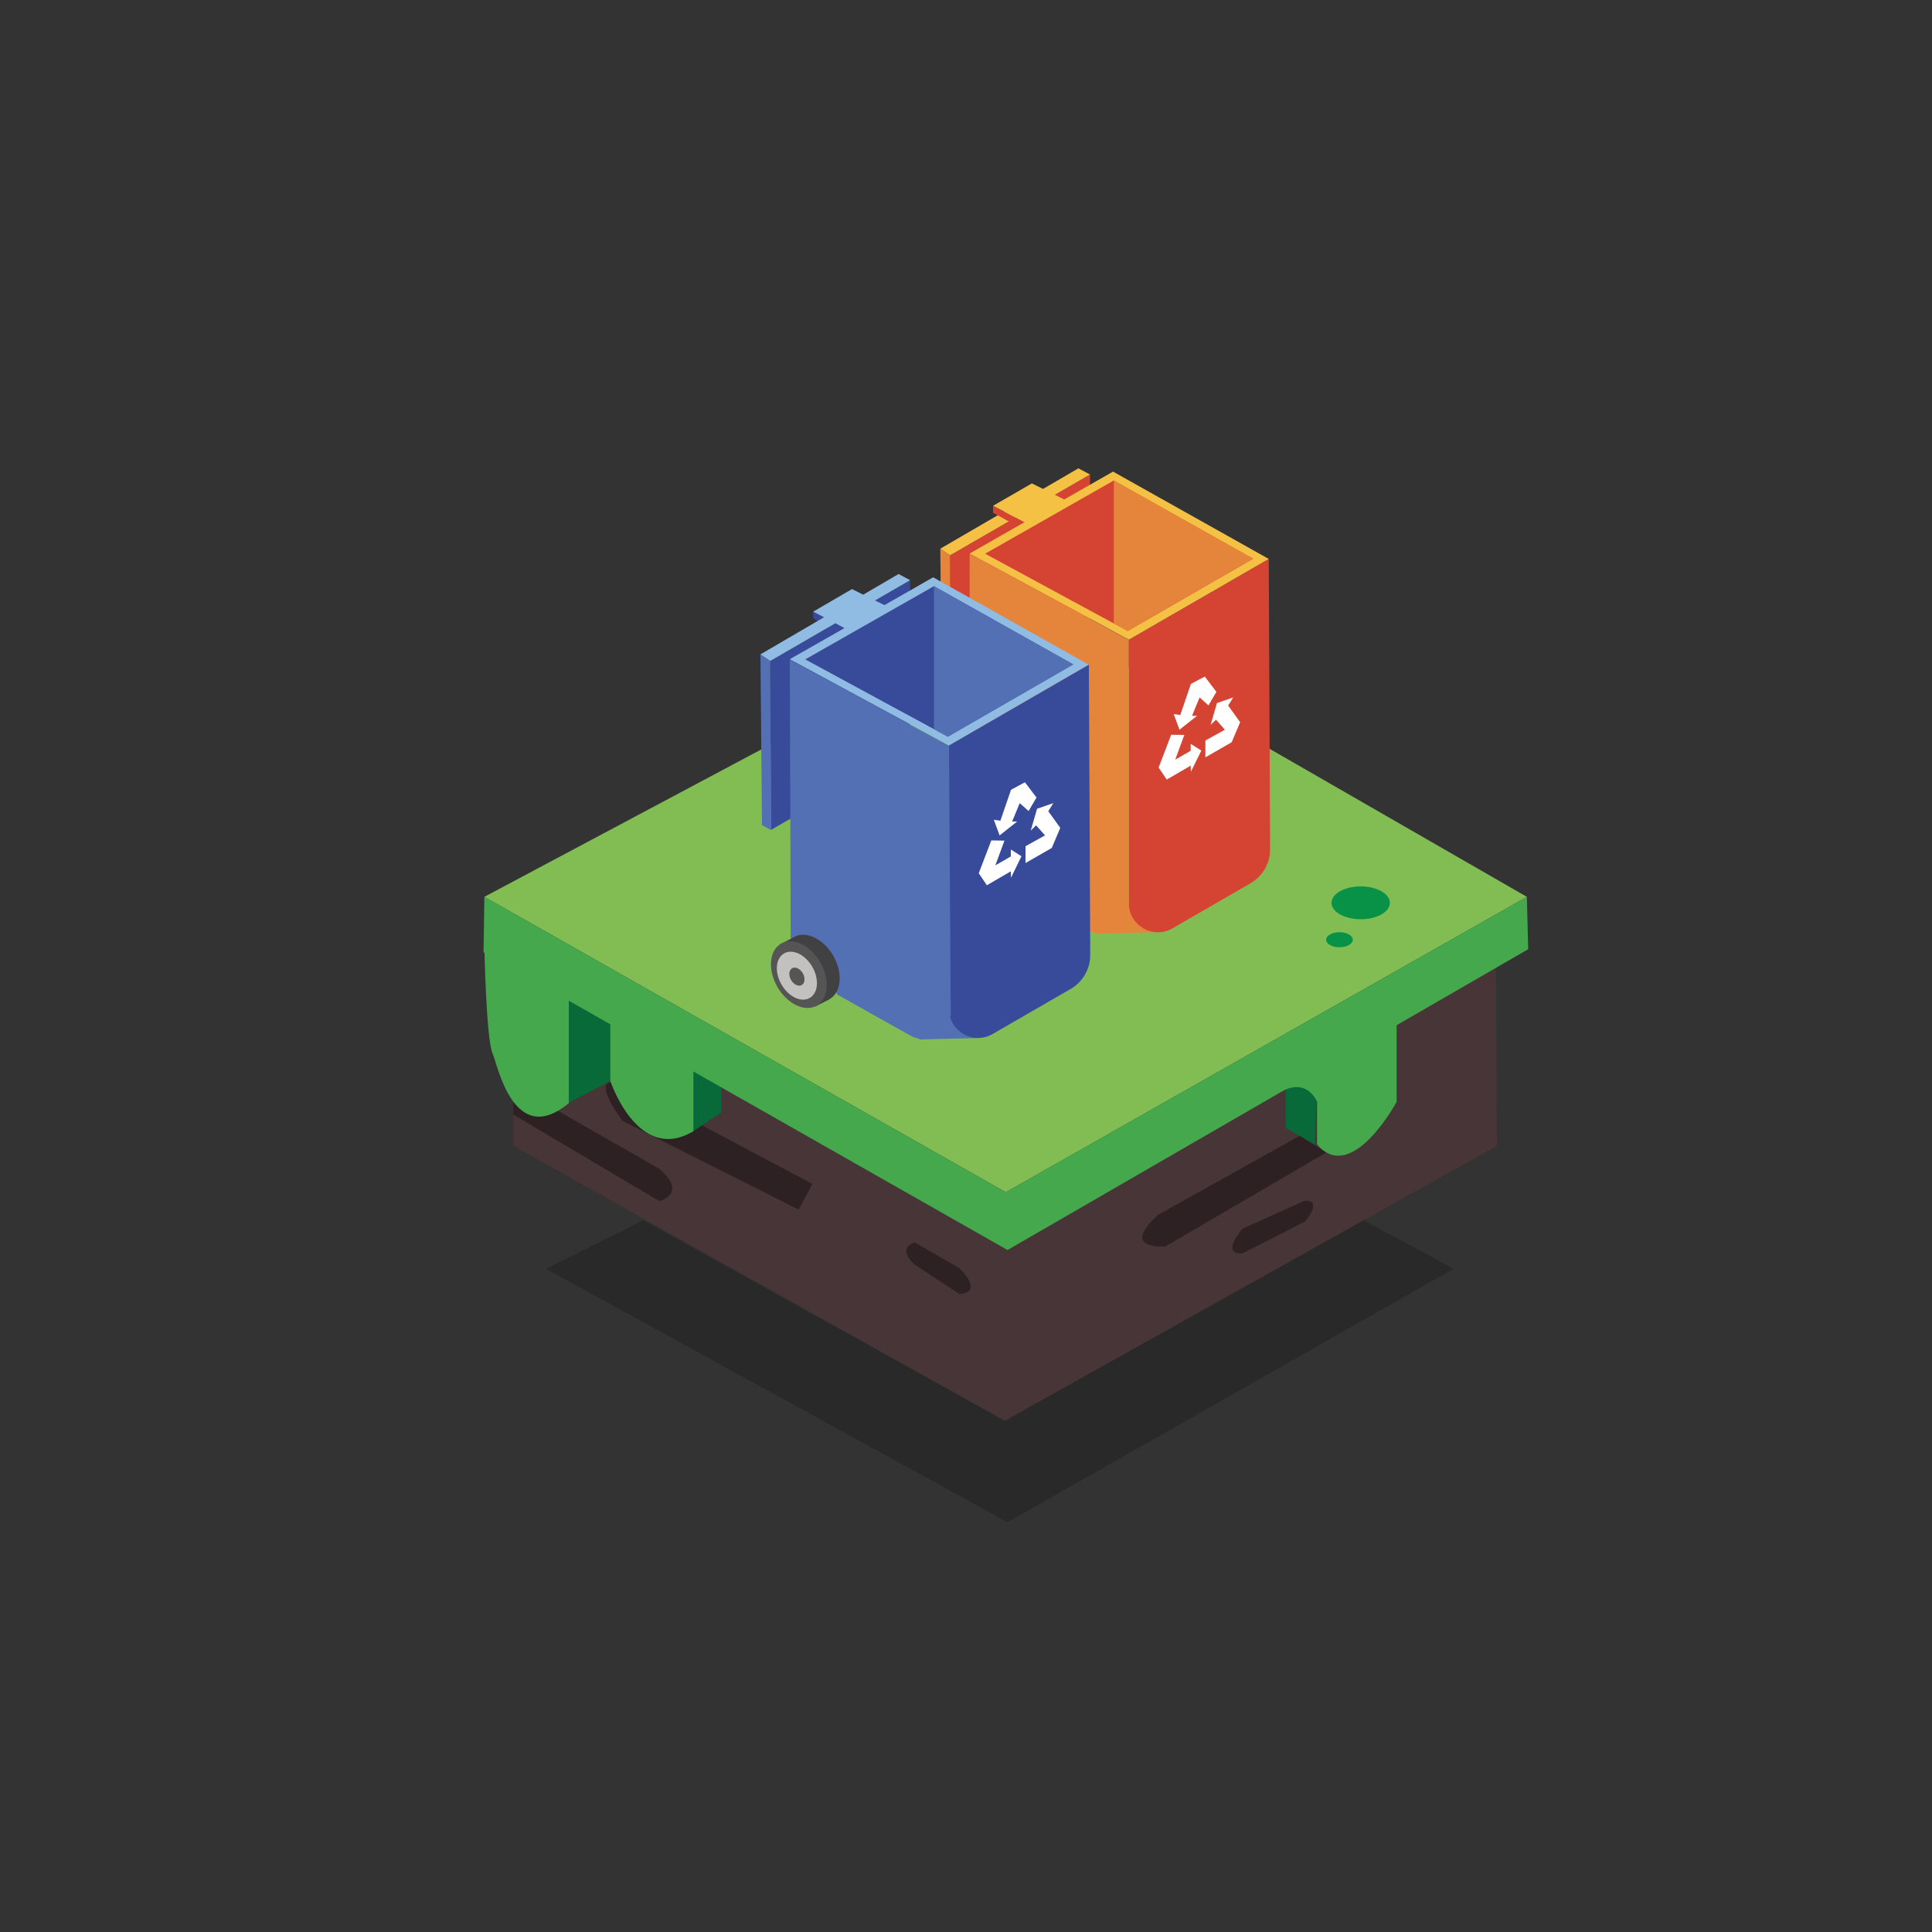 <?xml version="1.0" encoding="utf-8"?>
<!-- Generator: Adobe Illustrator 26.0.3, SVG Export Plug-In . SVG Version: 6.00 Build 0)  -->
<svg version="1.1" id="Layer_1" xmlns="http://www.w3.org/2000/svg" xmlns:xlink="http://www.w3.org/1999/xlink" x="0px" y="0px"
	 viewBox="0 0 1000 1000" style="enable-background:new 0 0 1000 1000;" xml:space="preserve">
<rect x="0" y="0" width="1000" height="1000" fill="#333333" stroke="none"/>
<style type="text/css">
	.st0{fill:#483538;}
	.st1{fill:#82BD54;}
	.st2{opacity:0.57;fill:#45A84D;enable-background:new    ;}
	.st3{fill:#086A38;}
	.st4{opacity:0.41;}
	.st5{fill:#040404;}
	.st6{fill:#45A84D;}
	.st7{opacity:0.2;fill:#040404;enable-background:new    ;}
	.st8{fill:#777A7E;}
	.st9{fill:#E5853B;}
	.st10{fill:#D54432;}
	.st11{fill:#F4C144;}
	.st12{fill:#FFFFFF;}
	.st13{fill:#414042;}
	.st14{fill:#565556;}
	.st15{fill:#C2C1C0;}
	.st16{fill:#5270B3;}
	.st17{fill:#374B9A;}
	.st18{fill:#90BBE3;}
	.st19{fill:#079247;}
</style>
<g>
	<polygon id="XMLID_00000127743893402164946570000005130207709685426599_" class="st0" points="774.8,593.1 520.1,735.4 
		265.7,593.1 265.7,498.6 519.8,645.2 774.3,498.6 	"/>
	<polygon id="XMLID_00000113333848166535571470000001712742237236828832_" class="st1" points="790.3,464.2 520.6,617.1 
		250.7,464.2 531,315 	"/>
	<path id="XMLID_00000060008653583232766790000016121083650032121789_" class="st2" d="M375.4,561.2"/>
	<polygon id="XMLID_00000161632697464276905450000003621283703322814345_" class="st3" points="680.7,592.4 665.5,583.9 
		665.5,557.8 681.6,557.8 	"/>
	<polygon id="XMLID_00000036955519021467333560000017808705297433174144_" class="st3" points="294.4,570.8 315.9,559.5 317,506.3 
		289.4,499.3 	"/>
	<g id="XMLID_00000147938829346193301870000013703781107851403654_" class="st4">
		<path id="XMLID_00000166657965740443531760000017454929201199927722_" class="st5" d="M686.5,596.5l-83.2,48.6
			c0,0-24.2,2.2-3.9-16.3l73.3-40.9L686.5,596.5z"/>
		<path id="XMLID_00000081623757544704516900000011442178896279105170_" class="st5" d="M413.4,626.1l-91.1-45.9
			c0,0-21.2-27.2,2.3-18.3l95.9,50.9L413.4,626.1z"/>
		<path id="XMLID_00000142869756482311913820000001202265070723509176_" class="st5" d="M265.7,576.9l75.6,44.8c0,0,14.9-3.8,0-16.7
			l-75.6-43.2V576.9z"/>
		<path id="XMLID_00000169559637727763024650000009577209474988718491_" class="st5" d="M496.6,669.8l-23.1-15.2c0,0-9.9-8.2,0-11.5
			l23.1,13.3C496.6,656.5,509.7,668.9,496.6,669.8z"/>
		<path id="XMLID_00000036944396461062486570000002409763414119132605_" class="st5" d="M643.1,648.8l32.6-16.7
			c0,0,9.3-11.1-0.4-10.6l-32.3,14.5C643.1,636.3,631.4,649.2,643.1,648.8z"/>
	</g>
	<polygon id="XMLID_00000091710394998606892370000009887723043072810941_" class="st3" points="358.6,585.7 373.3,575.7 
		373.3,554.2 353.6,545.2 	"/>
	<path id="XMLID_00000075126271468082875260000010891403404370547333_" class="st6" d="M250.7,489.6c0,0,0.9,48.4,4.3,55.8
		c2.5,5.4,10.8,49.3,39.4,25.6v-56.3c0,0,9-13.4,21.5,13.4v31.4c0,0,14.3,43.2,43,26v-45.7l-104.7-60.9L250.7,489.6z"/>
	<polygon id="XMLID_00000112620108670843897160000012658061365280088976_" class="st6" points="250.7,464.2 520.6,617.1 
		790.3,464.2 791,491.3 521.5,647 250.3,492.9 	"/>
	<path class="st6" d="M733,506.9l-79.3,48.9c0,0-1.4,14,11.1,8.4c12.5-5.6,16.9,6.1,16.9,6.1v22c17.9,21.3,41.2-22,41.2-22v-39.8
		c4-7.3,7.3-12,10.1-14.8V506.9z"/>
	<polygon id="XMLID_00000021840695708241864760000010142779477656083614_" class="st7" points="333,631.6 520.1,735.4 705.8,631.6 
		752.4,656.7 521.5,787.9 282.6,656.7 	"/>
	<path id="XMLID_00000065754865454999045110000011004182599610952334_" class="st8" d="M634.8,332.6"/>
</g>
<g>
	<g>
		<polygon class="st9" points="599.8,482.5 568.6,483.2 584.3,466.9 		"/>
		<g>
			<polygon class="st10" points="563.9,333.5 492.1,374.9 491.8,287.4 564.2,245.6 			"/>
			<polygon class="st9" points="492.1,374.9 487.5,372.4 486.7,284 491.8,287.4 			"/>
			<polygon class="st11" points="564.2,245.6 558.2,242.4 486.7,284 491.8,287.4 			"/>
		</g>
		<polygon class="st11" points="551,258.6 534.1,250.2 514,261.8 530.7,270.6 		"/>
		<polygon class="st10" points="530.7,270.6 530.7,274.6 514,265.4 514,261.8 		"/>
		<path class="st10" d="M647.4,457.1l-40.5,23.4c-10,5.8-22.6-1.4-22.6-13V331.1l72.4-41.8l0.7,150.4
			C657.4,446.9,653.5,453.5,647.4,457.1z"/>
		<path class="st9" d="M563.3,481.5l-37.8-21.7c0,0-10.8-40.1-23.7-13.9l0.1-159.3l82.4,44.6v138.2
			C584.3,480.1,572.6,486.8,563.3,481.5z"/>
		<polygon class="st11" points="656.7,289.3 584.3,331.1 501.9,286.5 576.1,244.1 		"/>
		<polygon class="st10" points="648.6,289.2 583.7,326.6 509.9,286.6 576.5,248.7 		"/>
		<polygon class="st9" points="576.5,248.7 576.5,322.7 583.7,326.6 648.6,289.2 		"/>
		<polygon class="st12" points="623.9,392 637.5,384.2 641.9,373.8 635.7,365.2 638.3,361 629.9,363.9 626.6,375.2 629.4,372.5 
			634,377.7 623.9,383.3 		"/>
		<polygon class="st12" points="629.6,358.1 625.5,365.1 620.9,361 617,370.5 619.6,370.5 610.5,377.7 607.5,369.6 610.9,370.1 
			616.4,354 623.6,350.2 		"/>
		<polygon class="st12" points="616.3,385 616.3,388.6 608.3,393.2 613,380.4 606.2,380.3 599.7,397.3 603.9,403.5 616.3,396.3 
			616.4,399.5 621.8,388.5 		"/>
		<g>
			<ellipse transform="matrix(0.866 -0.5 0.5 0.866 -154.431 316.445)" class="st13" cx="513.3" cy="446.4" rx="12.8" ry="18.5"/>
			<polygon class="st13" points="514.8,466.3 522.5,462.5 516.2,462.7 			"/>
			<path class="st13" d="M496.8,434c0.5-0.3,8.9-4.5,8.9-4.5l3.2,2.2l-11,4.5L496.8,434z"/>
			<ellipse transform="matrix(0.866 -0.5 0.5 0.866 -157.033 313.54)" class="st14" cx="506.6" cy="449.8" rx="12.8" ry="18.5"/>
			<ellipse transform="matrix(0.866 -0.5 0.5 0.866 -157.423 313.15)" class="st15" cx="505.6" cy="450.3" rx="9.2" ry="13.3"/>
			<ellipse transform="matrix(0.866 -0.5 0.5 0.866 -157.662 313.214)" class="st14" cx="505.6" cy="450.8" rx="3.5" ry="5"/>
		</g>
	</g>
	<polygon class="st16" points="506.7,537.3 475.5,538 491.2,521.6 	"/>
	<polygon class="st17" points="470.8,388.2 399,429.6 398.7,342.1 471.1,300.3 	"/>
	<polygon class="st16" points="399,429.6 394.4,427.1 393.6,338.7 398.7,342.1 	"/>
	<polygon class="st17" points="437.6,325.3 437.6,329.3 420.9,320.1 420.9,316.6 	"/>
	<path class="st17" d="M554.3,511.8l-40.5,23.4c-10,5.8-22.6-1.4-22.6-13V385.8l72.4-41.8l0.7,150.4
		C564.3,501.6,560.4,508.2,554.3,511.8z"/>
	<path class="st16" d="M471.2,536l-38-21.3c0,0-11.2-40-23.9-13.6l-0.5-159.7l82.4,44.6l0.9,137.8
		C492.1,534.4,480.6,541.2,471.2,536z"/>
	<polygon class="st18" points="483,298.8 457.8,313.2 452.9,310.8 471.1,300.3 465.1,297.1 446.8,307.8 441,304.9 420.9,316.6 
		426.5,319.5 393.6,338.7 398.7,342.1 432.4,322.6 437.1,325.1 408.8,341.2 491.2,385.8 563.5,344 	"/>
	<polygon class="st17" points="555.5,343.9 490.6,381.3 416.8,341.3 483.4,303.4 	"/>
	<polygon class="st16" points="483.4,303.4 483.4,377.4 490.6,381.3 555.5,343.9 	"/>
	<polygon class="st12" points="530.8,446.7 544.4,438.9 548.8,428.5 542.6,419.9 545.2,415.7 536.8,418.6 533.5,429.9 536.3,427.2 
		540.9,432.4 530.8,438 	"/>
	<polygon class="st12" points="536.5,412.8 532.4,419.8 527.8,415.7 523.9,425.2 526.5,425.2 517.4,432.4 514.4,424.3 517.8,424.8 
		523.3,408.8 530.5,404.9 	"/>
	<polygon class="st12" points="523.2,439.7 523.2,443.3 515.2,447.9 519.9,435.1 513.1,435 506.6,452 510.8,458.2 523.2,451 
		523.3,454.3 528.7,443.2 	"/>
	<g>
		<ellipse transform="matrix(0.866 -0.5 0.5 0.866 -194.259 277.224)" class="st13" cx="420.2" cy="501.1" rx="12.8" ry="18.5"/>
		<polygon class="st13" points="421.7,521.1 429.4,517.2 423.1,517.4 		"/>
		<path class="st13" d="M403.7,488.8c0.5-0.3,8.9-4.5,8.9-4.5l3.2,2.2l-11,4.5L403.7,488.8z"/>
		<ellipse transform="matrix(0.866 -0.5 0.5 0.866 -196.862 274.318)" class="st14" cx="413.5" cy="504.5" rx="12.8" ry="18.5"/>
		<ellipse transform="matrix(0.866 -0.5 0.5 0.866 -197.252 273.928)" class="st15" cx="412.5" cy="505" rx="9.2" ry="13.3"/>
		<ellipse transform="matrix(0.866 -0.5 0.5 0.866 -197.49 273.992)" class="st14" cx="412.5" cy="505.5" rx="3.5" ry="5"/>
	</g>
</g>
<ellipse id="XMLID_00000023998105626723789390000001214509827131828921_" class="st19" cx="693.3" cy="486.4" rx="6.9" ry="3.9"/>
<ellipse id="XMLID_00000068664897770449038670000003530491062217811104_" class="st19" cx="704.3" cy="467.3" rx="15.1" ry="8.5"/>
</svg>
